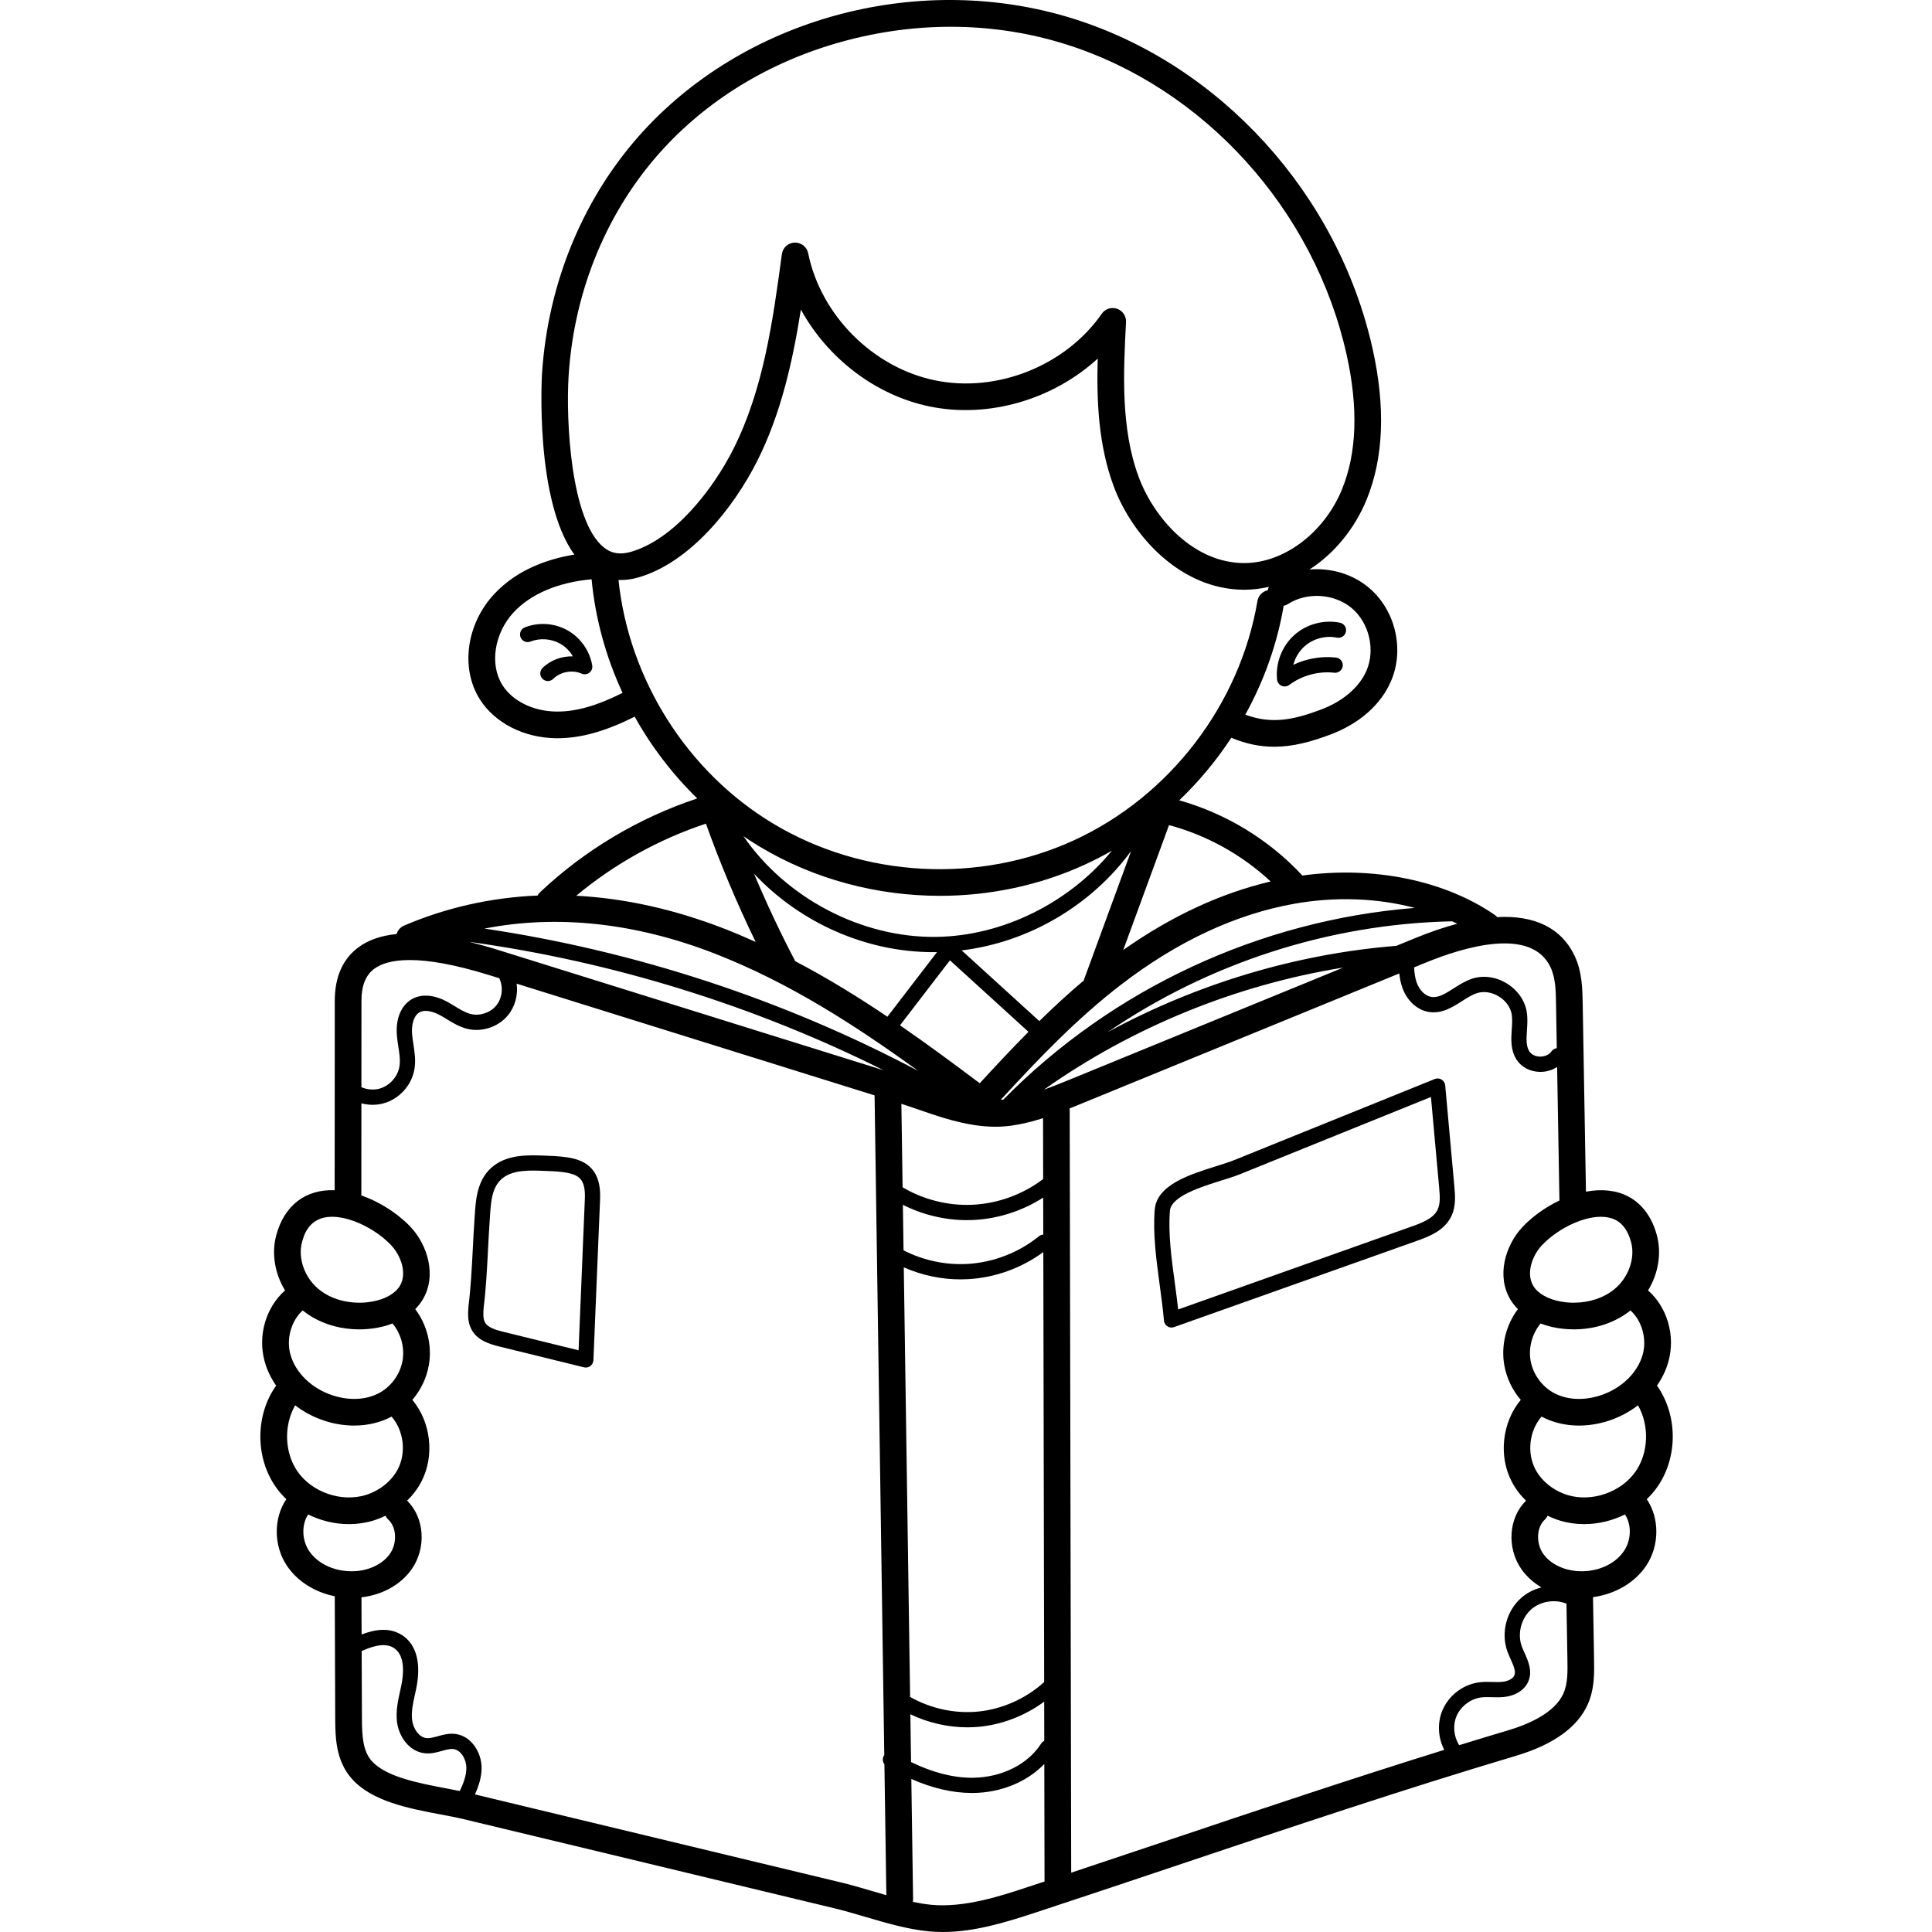 <svg height="511pt" viewBox="-68 0 511 511.997" width="511pt" xmlns="http://www.w3.org/2000/svg"><path d="m370.613 367.191c1.363-1.953 2.402-4.09 3.027-6.34 1.938-6.961-.355-14.461-5.387-18.875 2.699-4.441 3.637-9.789 2.32-14.66-1.66-6.129-5.125-8.996-7.734-10.324-3.105-1.578-6.922-1.961-11.047-1.188l-.863-49.887c-.062-3.734-.137-8.387-2.156-12.648-3.48-7.332-10.539-10.762-20.508-10.23-.184-.211-.391-.406-.633-.574-13.352-9.199-32.199-13.012-50.992-10.441-8.797-9.488-20.203-16.418-32.629-19.934 5.211-4.98 9.844-10.551 13.797-16.574 3.992 1.668 7.711 2.379 11.355 2.379 4.945 0 9.754-1.297 14.902-3.23 7.68-2.887 13.387-7.918 16.07-14.168 3.609-8.398 1.168-18.789-5.809-24.695-4.367-3.703-10.168-5.359-15.789-4.875 6.5-4.219 11.93-10.695 15.156-18.594 4.48-10.977 5.008-24.395 1.562-39.871-9.098-40.914-40.238-75.262-79.32-87.508-40.109-12.566-85.809-.688-113.723 29.547-15.914 17.242-25.531 40.191-27.078 64.621-.023.363-1.969 33.359 8.578 47.852-6.902 1.125-15.16 3.906-21.281 10.5-7.355 7.922-8.945 19.629-3.781 27.836 3.938 6.254 11.652 10.211 20.133 10.328.145 0 .289.004.434.004 6.199-.004 12.688-1.809 20.367-5.672.039-.016.066-.043.102-.062 4.445 7.977 10.043 15.305 16.594 21.684-15.457 5.129-29.809 13.676-41.652 24.852-.281.262-.488.562-.664.883-12.293.523-24.176 3.176-35.391 7.969-1 .43-1.688 1.27-1.977 2.234-4.109.41-7.461 1.578-10.082 3.504-4.18 3.074-6.297 7.848-6.297 14.188 0 12.246-.012 24.484-.02 36.727l-.012 13.473c-7.66-.285-13.309 3.945-15.473 11.906-1.312 4.867-.375 10.215 2.324 14.656-5.031 4.414-7.324 11.91-5.387 18.871.625 2.25 1.66 4.387 3.027 6.34-5.551 7.832-5.586 19.109-.035 26.949.809 1.141 1.727 2.195 2.734 3.156-3.379 4.98-3.434 12.258.145 17.617 2.762 4.145 7.414 7.051 12.695 8.105.023 10.852.066 21.699.121 32.555.035 4.629.074 10.965 4.402 15.82 5.359 6.016 15.066 7.852 23.633 9.473 2.211.418 4.293.812 6.098 1.246 13.004 3.117 26.004 6.246 39.008 9.375 19.707 4.734 39.422 9.48 59.141 14.227 2.605.621 5.285 1.414 8.121 2.246 5.508 1.625 11.203 3.305 16.801 3.855 1.27.121 2.539.18 3.805.18 8.156 0 16.234-2.406 24.453-5.109 12.941-4.25 26.078-8.664 38.785-12.93 28.941-9.719 58.871-19.77 88.574-28.625 9.914-2.945 16.336-7.52 19.082-13.605 1.84-4.082 1.766-8.32 1.699-12.059l-.281-16.41c5.855-.789 11.102-3.836 14.105-8.344 3.578-5.363 3.523-12.641.145-17.617 1.008-.961 1.926-2.016 2.734-3.16 5.555-7.84 5.52-19.117-.031-26.945zm-5.734 22.863c-3.844 5.43-11.543 8.078-17.918 6.156-3.691-1.113-6.887-3.648-8.547-6.785-2.336-4.41-1.645-10.242 1.609-14.016 2.953 1.574 6.367 2.379 9.922 2.379 2.598 0 5.27-.426 7.895-1.285 2.852-.934 5.465-2.336 7.738-4.082 3.062 5.32 2.848 12.629-.699 17.633zm-20.898-38.16c.656.113 1.316.199 1.984.262.137.012.277.031.418.043.617.051 1.234.074 1.852.082.09 0 .18.012.266.012.125 0 .246 0 .371-.004h.004.016.012c5.52-.059 10.711-1.836 14.68-5.004 2.984 2.648 4.422 7.453 3.25 11.672-1.355 4.863-5.641 9.012-11.191 10.828-4.438 1.453-8.957 1.215-12.395-.664-3.172-1.727-5.523-5.012-6.133-8.574-.594-3.426.434-7.141 2.656-9.812 1.309.496 2.711.895 4.211 1.16zm11.773-29.434c1.473 0 2.789.277 3.883.832 1.945.988 3.328 2.961 4.117 5.867 1.148 4.262-.664 9.391-4.41 12.477-2.762 2.273-6.504 3.547-10.559 3.586-1.211.027-2.395-.078-3.574-.289-3.438-.605-6.117-2.105-7.344-4.113-2.027-3.316-.34-8.059 2.281-10.84.301-.32.617-.633.953-.945 2.336-2.176 5.43-4.113 8.508-5.297h.004c2.223-.852 4.305-1.277 6.141-1.277zm-13.363-66.164c1.363 2.875 1.418 6.363 1.473 9.738l.203 11.742c-.566.07-1.102.371-1.445.883-.555.84-1.684 1.32-2.918 1.355-1.242-.004-2.355-.535-2.902-1.383-.922-1.422-.793-3.344-.645-5.57.105-1.582.215-3.219-.051-4.875-.492-3.051-2.418-5.809-5.289-7.566-2.867-1.758-6.203-2.223-9.141-1.273-1.824.59-3.418 1.605-4.961 2.59-2.148 1.371-4 2.547-5.898 2.254-1.625-.258-3.148-1.754-3.883-3.816-.445-1.25-.617-2.617-.676-4.016l3.098-1.266c10.148-4.156 27.941-9.52 33.035 1.203zm-278.957-4.574c-2.672-.832-5.191-1.531-7.605-2.125 37.934 5.219 75.492 16.863 109.812 34.02zm55.141-33.445c3.816 10.648 8.227 21.145 13.18 31.34-2.684-1.207-5.398-2.371-8.172-3.453-13.293-5.184-26.508-8.109-39.367-8.785 10.121-8.438 21.852-14.965 34.359-19.102zm149.66 15.32c-13.262 3.121-26.359 9.207-39.062 18.156l12.133-33.094c10.023 2.691 19.336 7.863 26.93 14.938zm-97.223 102.262c4.723 2.078 9.875 3.188 15.039 3.188.668 0 1.344-.02 2.016-.059 7.148-.395 14.152-2.934 19.922-7.172l.223 113.934c-4.82 4.406-11.188 7.246-17.68 7.848-6.117.566-12.488-.848-17.844-3.898zm36.965-8.684c-.41.023-.812.168-1.152.445-5.355 4.348-12.098 6.953-18.984 7.336-5.824.324-11.707-.957-16.895-3.605l-.176-12.066c5.234 2.637 11.086 4.062 16.945 4.062.531 0 1.062-.012 1.59-.035 6.59-.285 13.098-2.375 18.652-5.941zm-16.832-40.105c-6.902-5.188-13.914-10.371-21.133-15.352l13.227-17.227 20.82 18.953c-4.449 4.484-8.723 9.062-12.914 13.625zm-48.902-32.348c-3.953-7.555-7.602-15.309-10.926-23.195 12.168 12.965 29.59 20.805 47.523 20.805.25 0 .504-.004.75-.004.078-.004.152-.008.227-.008l-13.145 17.121c-7.828-5.277-15.93-10.262-24.43-14.719zm64.691 15.879-20.578-18.734c17.785-2.168 34.332-11.902 44.906-26.344l-12.492 34.082c-.031.078-.039.16-.062.238-4.102 3.445-8 7.062-11.773 10.758zm-27.391-22.316c-19.848.238-39.781-10.336-51.023-26.684 1.414.961 2.852 1.891 4.324 2.773 14.418 8.645 31.078 13.027 47.746 13.027 13.219 0 26.441-2.758 38.547-8.332 2.406-1.105 4.754-2.324 7.039-3.637-11.281 13.766-28.898 22.637-46.633 22.852zm-58.527 4.465c19.742 7.703 37.238 19.031 53.855 31.074-35.641-18.895-75.062-31.828-114.988-37.738 19.27-3.781 40.066-1.555 61.133 6.664zm51.738 201.543c4.688 2.258 9.926 3.465 15.117 3.465 1.012 0 2.023-.047 3.027-.141 6.195-.57 12.285-2.949 17.32-6.664l.02 10.387c-.324.156-.613.395-.824.723-3.535 5.531-10.488 9-18.145 9.055-.066.004-.133.004-.199.004-5.07 0-10.48-1.414-16.133-4.164zm35.195-141.844c-5.387 4.105-12.051 6.535-18.82 6.828-6.422.289-12.898-1.371-18.43-4.629l-.324-22.133c1.367.445 2.75.918 4.203 1.418 4.867 1.688 9.902 3.43 15.176 4.223 3.488.527 6.676.578 9.742.152 2.914-.402 5.703-1.121 8.422-1.988zm.176-23.664c23.488-16.602 50.941-27.801 79.344-32.367l-72.551 29.715c-2.234.91-4.5 1.828-6.793 2.652zm98.551-40.234-5.152 2.113c-.031 0-.059-.004-.09 0-26.605 2.156-52.84 10.09-76.375 22.855 26.77-18.281 58.641-28.676 91.281-29.363.453.211.895.43 1.34.652-3.445.91-7.113 2.152-11.004 3.742zm-.258-7.949c-40.988 3.262-80.102 21.379-109.035 50.816-.168.016-.332.039-.504.051-.027-.031-.066-.059-.094-.09 9.754-10.613 19.949-21.293 31.66-30.32 14.938-11.516 30.422-18.766 46.027-21.551 11-1.961 22.09-1.508 31.945 1.094zm-16.656-79.414c4.586 3.891 6.258 10.992 3.883 16.52-1.887 4.398-6.285 8.168-12.062 10.336-7.418 2.789-13.188 3.906-20.062 1.344 4.941-8.945 8.438-18.695 10.168-28.852.395-.09.781-.234 1.145-.465 5.062-3.25 12.34-2.77 16.93 1.117zm-207.57-61.621c1.445-22.816 10.402-44.223 25.219-60.273 12.781-13.844 29.785-23.793 49.176-28.766 19.25-4.938 39.043-4.535 57.238 1.168 36.719 11.504 65.977 43.805 74.539 82.293 3.125 14.047 2.719 26.047-1.211 35.668-4.664 11.426-15.234 19.469-25.711 19.559-.066.004-.133.004-.199.004-13.391 0-23.879-11.797-27.977-22.809-4.816-12.949-4.043-27.887-3.359-41.062.082-1.578-.891-3.016-2.387-3.527-.375-.129-.758-.191-1.141-.191-1.133 0-2.23.547-2.902 1.52-9.582 13.777-27.754 21.035-44.195 17.645-16.438-3.387-30.258-17.238-33.609-33.684-.344-1.691-1.859-2.859-3.582-2.828-1.723.059-3.152 1.352-3.383 3.059-2.383 17.59-4.844 35.781-12.883 51.711-5.289 10.473-15.57 23.883-27.152 27.195-2.863.82-5.137.445-7.164-1.184-8.773-7.066-10.066-33.703-9.316-45.496zm14.227 84.086c-6.664 3.348-12.145 4.918-17.203 4.918-.113 0-.223-.004-.332-.004-6.113-.082-11.57-2.777-14.246-7.027-3.434-5.453-2.152-13.734 2.98-19.262 4.535-4.883 11.871-7.992 20.664-8.758.984 10.453 3.816 20.645 8.207 30.105-.023.012-.051.016-.07.027zm-1.012-29.949c1.676.062 3.418-.148 5.211-.66 13.758-3.938 25.301-18.5 31.516-30.809 6.371-12.617 9.473-26.695 11.609-40.199 7.051 12.852 19.723 22.715 34.113 25.68 15.703 3.238 32.777-1.879 44.551-12.688-.316 11.129.164 22.898 4.238 33.848 4.922 13.238 17.832 27.41 34.598 27.41h.262c2.113-.02 4.207-.297 6.27-.766-.145.289-.254.59-.316.906-1.363.301-2.48 1.395-2.727 2.859-4.656 27.445-23.258 51.727-48.547 63.367-25.289 11.637-55.828 9.973-79.707-4.34-22.828-13.688-38.312-38.199-41.07-64.609zm-64.699 103.02c3.402-2.5 11.473-4.227 30.621 1.746l2.504.781c.027.094.055.191.094.281 1.004 2.227.617 5.098-.945 6.98-1.559 1.879-4.305 2.789-6.684 2.219-1.441-.352-2.809-1.188-4.262-2.07-.672-.41-1.344-.816-2.027-1.188-3.422-1.848-6.68-2.121-9.184-.785-2.953 1.582-4.508 5.195-4.148 9.668.082 1.035.238 2.047.387 3.027.289 1.855.559 3.613.289 5.242-.453 2.75-2.648 5.172-5.34 5.891-1.555.41-3.242.234-4.734-.391.004-7.637.012-15.27.012-22.906 0-4.023 1.117-6.805 3.418-8.496zm-19.164 72.445c.484-1.789 1.824-6.715 7.957-6.715 1.008 0 2.141.133 3.418.434 4.309 1.008 9.109 3.793 12.23 7.098 1.312 1.387 2.387 3.266 2.887 5.215.496 1.945.41 3.961-.602 5.617-1.234 2.012-3.91 3.512-7.348 4.117-.492.086-.984.152-1.477.203-1.484.145-2.973.117-4.457-.082-3.16-.414-5.996-1.594-8.199-3.418-3.746-3.086-5.559-8.215-4.41-12.469zm-1.125 60.887c-3.547-5.004-3.762-12.312-.699-17.633 2.273 1.746 4.887 3.148 7.738 4.078 2.625.863 5.297 1.285 7.895 1.285 3.555 0 6.965-.801 9.922-2.375 3.254 3.773 3.945 9.605 1.609 14.016-1.66 3.137-4.855 5.672-8.547 6.785-6.371 1.926-14.074-.727-17.918-6.156zm27.766-29.508c-.609 3.562-2.961 6.848-6.133 8.574-3.434 1.875-7.953 2.117-12.395.664-5.551-1.816-9.84-5.965-11.191-10.828-1.172-4.219.266-9.02 3.25-11.672 3.184 2.551 7.152 4.207 11.508 4.777 1.164.156 2.328.234 3.496.234 1.535 0 3.07-.137 4.59-.402.688-.121 1.359-.27 2.008-.441.77-.203 1.5-.449 2.207-.723 2.227 2.672 3.254 6.387 2.66 9.816zm-24.777 50.445c-1.969-2.953-2-7.012-.234-9.648 3.344 1.664 7.078 2.562 10.809 2.562 2.156 0 4.312-.301 6.395-.93 1.145-.344 2.234-.793 3.293-1.305.184.395.441.766.781 1.078 2.18 2.035 2.34 6.277.34 9.082-2.027 2.84-5.938 4.605-10.223 4.566-4.676-.023-8.953-2.094-11.16-5.406zm16.613 55.695c-2.359-2.645-2.578-6.621-2.605-11.156-.031-6-.043-11.996-.07-17.992 4.082-1.844 6.824-2.047 8.73-.676 2.887 2.078 2.348 7.051 1.77 9.832-.098.465-.203.934-.305 1.398-.59 2.676-1.199 5.441-.816 8.352.496 3.73 3.18 7.738 7.355 8.184 1.656.184 3.18-.246 4.523-.621 1.109-.309 2.156-.602 3.043-.492 2.023.246 3.414 2.734 3.445 4.902.027 2.094-.797 4.223-1.738 6.215-1.176-.242-2.395-.473-3.66-.711-7.086-1.344-15.91-3.012-19.672-7.234zm124.254 32.152c-19.715-4.742-39.434-9.488-59.137-14.223-12.59-3.031-25.176-6.059-37.762-9.078.961-2.16 1.785-4.59 1.75-7.172-.051-3.941-2.68-8.336-6.992-8.863-1.691-.203-3.246.23-4.617.613-1.094.305-2.125.586-3.008.496-2.008-.215-3.5-2.559-3.781-4.703-.293-2.203.215-4.508.754-6.945.105-.484.211-.965.312-1.445 1.348-6.461.152-11.41-3.363-13.938-3.383-2.434-7.402-1.848-11.105-.426-.012-3.281-.027-6.566-.035-9.852 5.508-.645 10.336-3.289 13.25-7.371 4.02-5.637 3.484-13.773-1.16-18.234 1.504-1.461 2.777-3.137 3.746-4.969 3.617-6.832 2.598-15.836-2.352-21.754 2.238-2.609 3.785-5.801 4.375-9.23.895-5.203-.453-10.629-3.613-14.82.734-.742 1.387-1.547 1.922-2.418v-.004c3.898-6.375 1.359-14.57-3.172-19.375-.473-.5-.977-.988-1.5-1.465-.168-.152-.344-.297-.516-.445-.367-.32-.742-.637-1.129-.945-.207-.164-.422-.328-.637-.488-.371-.281-.75-.555-1.133-.824-.227-.152-.453-.309-.68-.457-.406-.27-.82-.523-1.238-.773-.215-.129-.422-.262-.641-.383-.531-.305-1.074-.594-1.621-.867-.102-.051-.203-.109-.309-.164-.652-.32-1.309-.613-1.973-.887-.184-.074-.371-.141-.559-.211-.363-.145-.73-.293-1.094-.422l.008-14.848c.004-3.188.004-6.375.008-9.559.957.25 1.941.395 2.938.395.949 0 1.906-.117 2.836-.367 4.246-1.129 7.578-4.801 8.289-9.133.375-2.27.039-4.43-.281-6.52-.148-.949-.285-1.844-.355-2.73-.168-2.078.266-4.844 2.027-5.785 1.773-.949 4.34.23 5.359.777.625.34 1.234.711 1.844 1.082 1.652 1.008 3.359 2.051 5.414 2.547 3.887.941 8.199-.496 10.742-3.566 1.922-2.316 2.738-5.449 2.324-8.41l94.859 29.602 2.57 174.844c-.035.051-.074.094-.105.145-.441.734-.355 1.637.141 2.273l.512 34.699c-1.219-.348-2.438-.703-3.645-1.059-2.797-.824-5.688-1.68-8.469-2.344zm49.324 1.332c-7.008 2.309-16.605 5.461-25.363 4.609-1.566-.156-3.184-.43-4.82-.77.043-.223.062-.457.062-.691l-.469-31.879c5.555 2.457 10.938 3.715 16.062 3.715h.23c7.445-.055 14.363-2.93 18.949-7.688l.059 30.777c0 .121.027.238.039.359-1.586.523-3.172 1.047-4.75 1.566zm38.738-12.914c-8.848 2.973-17.906 6.012-26.961 9.02l-.395-202.242c0-.098-.023-.191-.031-.289.898-.359 1.797-.723 2.684-1.086l84.695-34.688c.129 1.254.359 2.52.801 3.758 1.242 3.488 3.945 5.957 7.059 6.449 3.41.531 6.219-1.254 8.699-2.836 1.387-.887 2.699-1.723 4.031-2.152 1.812-.586 3.926-.266 5.789.875s3.105 2.875 3.41 4.762c.195 1.203.105 2.543.012 3.965-.172 2.57-.367 5.484 1.281 8.031 1.297 2.012 3.645 3.219 6.273 3.23h.043c1.648 0 3.188-.473 4.426-1.316l.613 35.395c-.227.109-.445.227-.668.34-.18.086-.355.172-.531.266-.43.223-.852.461-1.273.703-.074.043-.152.086-.227.129-.488.289-.969.59-1.441.902-.152.102-.301.207-.453.309-.324.219-.641.438-.953.668-.172.125-.34.254-.512.383-.285.219-.566.438-.844.664-.164.133-.324.266-.488.402-.285.242-.562.488-.836.738-.133.121-.27.238-.398.359-.395.375-.777.75-1.141 1.137-4.523 4.801-7.066 12.996-3.164 19.375.535.871 1.184 1.676 1.922 2.418-3.16 4.195-4.512 9.617-3.613 14.82.59 3.43 2.137 6.621 4.371 9.234-4.949 5.914-5.965 14.922-2.348 21.75.969 1.836 2.242 3.508 3.746 4.969-4.648 4.461-5.18 12.602-1.16 18.238 1.367 1.914 3.164 3.508 5.246 4.734-1.906.477-3.715 1.367-5.23 2.664-4.031 3.434-5.594 9.316-3.801 14.297.254.711.566 1.402.867 2.07.891 1.988 1.402 3.27.965 4.297-.457 1.074-2.027 1.59-3.23 1.703-.816.078-1.672.055-2.578.031-1.117-.031-2.27-.062-3.473.09-4.258.543-8.086 3.449-9.754 7.402-1.418 3.352-1.191 7.281.477 10.492-24.207 7.531-48.379 15.637-71.906 23.539zm103.469-38.434c-2.32 5.137-9.25 8.129-14.656 9.734-4.316 1.285-8.633 2.602-12.949 3.93-1.441-2.234-1.742-5.246-.711-7.691 1.102-2.609 3.73-4.609 6.547-4.965.887-.113 1.84-.09 2.848-.062.988.031 2.012.059 3.074-.043 3.133-.301 5.586-1.848 6.562-4.145 1.164-2.73-.035-5.395-1-7.535-.281-.625-.547-1.215-.75-1.777-1.215-3.383-.113-7.527 2.621-9.859 2.48-2.113 6.211-2.645 9.234-1.434l.254 14.816c.055 3.145.113 6.395-1.074 9.031zm16.086-37.832c-2.211 3.312-6.484 5.383-11.16 5.406-.027 0-.055 0-.082 0-4.246 0-8.125-1.746-10.141-4.566-2-2.805-1.84-7.047.34-9.082.34-.312.598-.684.781-1.078 1.059.512 2.148.961 3.289 1.305 2.082.629 4.238.93 6.398.93 3.73 0 7.465-.898 10.809-2.562 1.766 2.637 1.734 6.695-.234 9.648zm0 0"/><path d="m81.918 167.051c-3.43-1.938-7.664-2.23-11.328-.789-1.035.41-1.547 1.582-1.137 2.621.406 1.035 1.578 1.551 2.617 1.137 2.504-.984 5.516-.777 7.859.547 1.395.785 2.574 1.977 3.395 3.375-2.93-.094-5.934.988-8.055 3.086-.789.785-.797 2.062-.012 2.855.398.398.914.598 1.434.598.516 0 1.031-.195 1.426-.582 1.902-1.887 5.062-2.465 7.512-1.379.68.305 1.469.207 2.059-.246.59-.457.879-1.199.754-1.934-.656-3.883-3.098-7.355-6.523-9.289zm0 0"/><path d="m269.938 180.105c.074.719.531 1.348 1.195 1.641.262.113.535.168.812.168.43 0 .852-.137 1.207-.398 3.395-2.527 7.746-3.707 11.957-3.238 1.105.125 2.105-.676 2.23-1.785.125-1.105-.672-2.105-1.781-2.23-3.859-.434-7.82.258-11.32 1.918.488-1.852 1.5-3.566 2.922-4.848 2.293-2.078 5.598-2.98 8.633-2.352 1.094.223 2.16-.477 2.387-1.566.227-1.094-.477-2.16-1.566-2.387-4.273-.883-8.934.383-12.164 3.309-3.234 2.922-4.965 7.434-4.512 11.77zm0 0"/><path d="m316.043 322.473c1.359-2.711 1.09-5.703.871-8.105l-2.422-26.734c-.059-.637-.41-1.207-.957-1.539s-1.219-.391-1.809-.148l-53.246 21.527c-1.211.488-2.855 1.004-4.598 1.551-7.055 2.207-15.832 4.949-16.367 11.547-.52 6.406.422 13.34 1.328 20.051.445 3.27.863 6.355 1.113 9.332.051.621.391 1.188.918 1.527.328.211.711.324 1.094.324.227 0 .457-.039.676-.117l64.336-22.852c3.613-1.285 7.289-2.836 9.062-6.363zm-72.316 24.543c-.25-2.289-.566-4.641-.879-6.938-.883-6.496-1.793-13.211-1.309-19.184.316-3.879 8.277-6.371 13.547-8.02 1.824-.566 3.547-1.105 4.91-1.656l50.719-20.512 2.176 24.027c.219 2.406.324 4.371-.457 5.922-1.102 2.195-3.848 3.32-6.805 4.371zm0 0"/><path d="m63.949 356.871 22.312 5.48c.16.039.32.055.48.055.434 0 .859-.137 1.215-.402.48-.363.777-.926.805-1.531l1.77-42.703c.148-3.633-.602-6.293-2.305-8.137-2.551-2.77-6.703-3.148-11.469-3.34l-.66-.027c-4.316-.18-9.68-.402-13.684 2.617-4.473 3.371-4.824 8.895-5.105 13.336l-.074 1.113c-.18 2.582-.316 5.219-.445 7.766-.258 4.996-.523 10.164-1.145 15.125-.004.039-.008.074-.008.109-.117 1.688-.281 4 .836 6.039 1.551 2.84 4.672 3.812 7.477 4.5zm-4.289-10.203c.633-5.09.902-10.312 1.164-15.363.129-2.531.262-5.148.441-7.691l.074-1.137c.266-4.172.516-8.113 3.504-10.367 2.848-2.148 7.223-1.969 11.086-1.805l.668.023c3.852.156 7.16.414 8.66 2.043.938 1.016 1.34 2.727 1.238 5.23l-1.668 40.238-19.914-4.891c-2.059-.504-4.133-1.117-4.898-2.516-.5-.918-.461-2.195-.355-3.766zm0 0"/></svg>